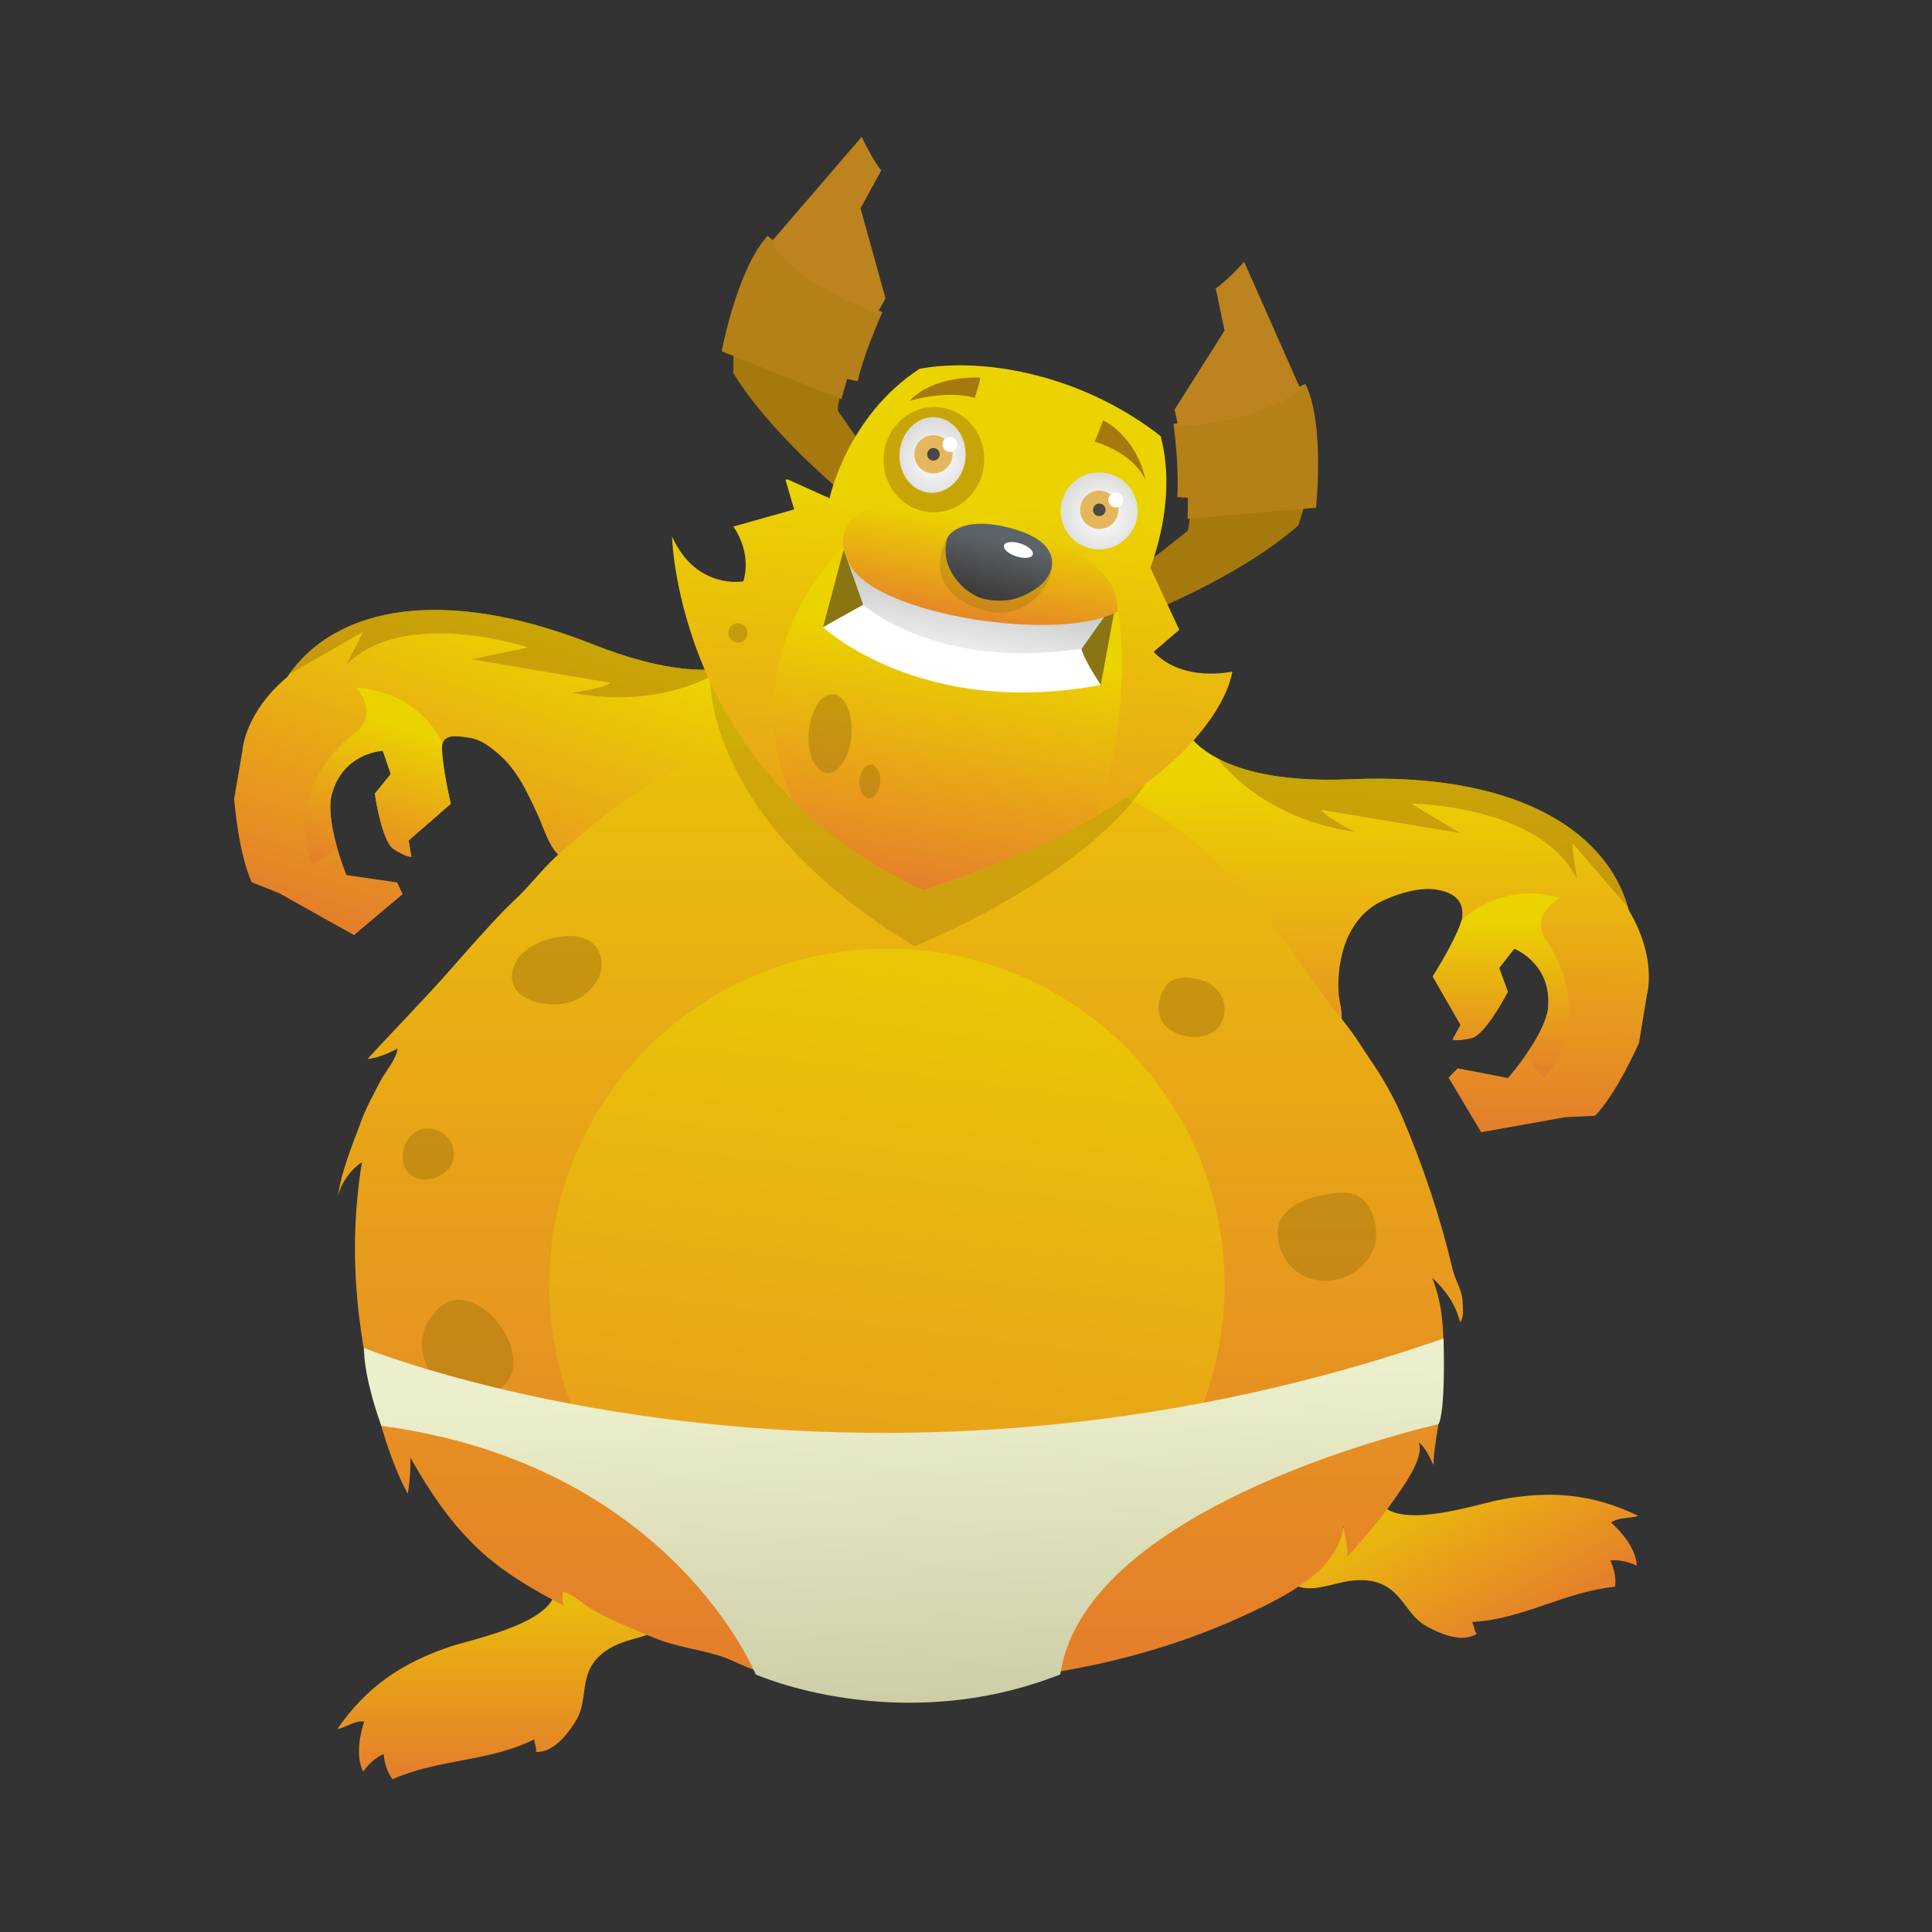<?xml version="1.0" encoding="utf-8"?>
<!-- Generator: Adobe Illustrator 14.0.0, SVG Export Plug-In  -->
<!DOCTYPE svg PUBLIC "-//W3C//DTD SVG 1.1 Basic//EN" "http://www.w3.org/Graphics/SVG/1.1/DTD/svg11-basic.dtd">
<svg xmlns="http://www.w3.org/2000/svg" xmlns:xlink="http://www.w3.org/1999/xlink"
	 x="0px" y="0px" width="500px" height="500px" viewBox="0 0 500 500" xml:space="preserve">

  <rect x="0" y="0" width="500" height="500" fill="#333333" stroke="none"/>

  <g>
    <animateTransform attributeName="transform" begin="0s" dur="5s" type="rotate" values="0 250 250; 360 250 250"
      repeatCount="indefinite"/>
<linearGradient id="SVGID_1_" gradientUnits="userSpaceOnUse" x1="130.495" y1="457.784" x2="130.495" y2="396.31">
	<stop  offset="0" style="stop-color:#E5802A"/>
	<stop  offset="1" style="stop-color:#EBD300"/>
</linearGradient>
<path fill="url(#SVGID_1_)" d="M143.719,409.555c2.068,10.111-20.84,14.448-27.116,16.561
	c-12.671,4.265-21.783,10.453-29.314,21.376c2.333-0.435,4.481-2.257,6.977-1.974c-1.224,3.709-2.229,9.189-0.264,12.974
	c1.201-1.795,3.192-3.666,5.321-4.56c0.095,2.231,0.914,4.813,2.258,6.531c11.981-5.304,25.044-4.47,36.681-10.331
	c-0.031,0.829,0.651,2.213,0.455,3.27c4.425,0.204,8.005-4.376,10.185-7.84c2.694-4.281,1.705-8.201,3.356-12.69
	c1.666-4.527,5.768-6.831,10.029-8.22c3.609-1.176,11.633-2.435,11.41-7.496"/>
<linearGradient id="SVGID_2_" gradientUnits="userSpaceOnUse" x1="102.382" y1="438.64" x2="102.382" y2="377.165" gradientTransform="matrix(-0.87 0.493 0.493 0.87 264.079 -9.425)">
	<stop  offset="0" style="stop-color:#E5802A"/>
	<stop  offset="1" style="stop-color:#EBD300"/>
</linearGradient>
<path fill="url(#SVGID_2_)" d="M356.203,387.164c3.19,9.814,25.255,2.281,31.757,1.021c13.124-2.544,24.104-1.66,36.044,4.124
	c-2.243,0.773-5.012,0.248-7.042,1.727c2.896,2.623,6.475,6.892,6.633,11.153c-1.93-0.969-4.586-1.612-6.878-1.34
	c1.019,1.988,1.581,4.638,1.26,6.795c-13.039,1.3-23.988,8.474-37.001,9.117c0.437,0.706,0.524,2.248,1.217,3.068
	c-3.747,2.361-9.122,0.145-12.727-1.792c-4.455-2.395-5.53-6.292-9.183-9.381c-3.683-3.116-8.388-3.095-12.778-2.2
	c-3.72,0.76-11.319,3.623-13.625-0.888"/>
<linearGradient id="SVGID_3_" gradientUnits="userSpaceOnUse" x1="361.465" y1="280.785" x2="355.499" y2="192.891" gradientTransform="matrix(0.997 0.077 -0.077 0.997 18.995 -18.249)">
	<stop  offset="0" style="stop-color:#E5802A"/>
	<stop  offset="1" style="stop-color:#EBD300"/>
</linearGradient>
<path fill="url(#SVGID_3_)" d="M305.46,186.146c0,0,3.559,17.285,44.113,15.526c40.555-1.76,66.031,11.917,71.953,33.877
	c7.465,12.555,4.701,21.865,4.701,21.865l-2.055,12.498c-6.564,14.461-11.395,18.85-11.395,18.85l-7.649,0.36l-21.803,3.892
	l-8.432-14.127l2.363-2.402l13.007,2.505c10.184-12.003,10.373-17.977,10.373-17.977c1.172-11.614-8.733-15.51-8.733-15.51
	c-3.926,5.004-3.926,5.004-3.926,5.004l2.244,6.16c0,0-5.604,10.863-9.225,11.942c-3.746,0.935-5.069,0.424-5.069,0.424l2.063-3.787
	l-7.195-12.531c3.974-6.475,14.527-20.32,0.944-22.479c-4.43-0.703-9.888,1.012-13.816,2.832
	c-9.089,4.213-11.981,14.583-11.51,23.93c0.112,2.238,1.895,7.086-0.241,8.762c-2.419,1.897-4.703-2.091-6.007-3.566
	c-6.007-6.784-12.016-13.567-18.023-20.351c-10.773-12.165-21.548-24.331-32.321-36.496L305.46,186.146z"/>
<linearGradient id="SVGID_4_" gradientUnits="userSpaceOnUse" x1="391.021" y1="266.433" x2="388.332" y2="226.815" gradientTransform="matrix(0.997 0.077 -0.077 0.997 18.995 -18.249)">
	<stop  offset="0" style="stop-color:#E5802A"/>
	<stop  offset="1" style="stop-color:#EBD300"/>
</linearGradient>
<path fill="url(#SVGID_4_)" d="M403.709,232.325c-15.84-4.405-25.536,5.99-25.536,5.99s-0.68,3.486-7.377,14.399l7.195,12.531
	l-2.063,3.787c0,0,1.323,0.511,5.069-0.424c3.621-1.079,9.225-11.942,9.225-11.942l-2.244-6.16c0,0,0,0,3.926-5.004
	c0,0,9.905,3.896,8.733,15.51c0,0-0.15,4.127-6.015,12.387c1.072,1.222,2.66,3.026,5,5.708c14.31-16.864,0.571-35.729,0.571-35.729
	S395.382,237.632,403.709,232.325z"/>
<path opacity="0.5" fill="#A6790E" d="M349.573,201.672c-17.422,0.755-28.004-2.006-34.422-5.399
	c1.932,2.592,12.656,15.624,35.31,18.99c-7.929-4.201-8.531-5.685-8.531-5.685l35.959,6.015l-12.688-7.622
	c0,0,33.533,0.264,42.978,19.656c-1.368-7.821-1.244-9.427-1.244-9.427l14.359,16.577
	C414.986,213.273,389.646,199.936,349.573,201.672z"/>
<linearGradient id="SVGID_5_" gradientUnits="userSpaceOnUse" x1="374.945" y1="280.082" x2="368.98" y2="192.187" gradientTransform="matrix(-0.967 -0.254 -0.254 0.967 550.656 71.326)">
	<stop  offset="0" style="stop-color:#E5802A"/>
	<stop  offset="1" style="stop-color:#EBD300"/>
</linearGradient>
<path fill="url(#SVGID_5_)" d="M200.185,166.524c0,0-9.025,15.166-46.765,0.223c-37.741-14.944-66.294-10.364-79.08,8.444
	c-11.165,9.415-11.604,19.117-11.604,19.117l-2.151,12.482c1.465,15.814,4.592,21.541,4.592,21.541l7.109,2.847l19.325,10.817
	l12.594-10.584l-1.445-3.045l-13.111-1.894c-5.689-14.677-3.912-20.383-3.912-20.383c2.696-11.356,13.331-11.793,13.331-11.793
	c2.07,6.014,2.07,6.014,2.07,6.014l-4.14,5.084c0,0,1.738,12.099,4.806,14.306c3.234,2.11,4.651,2.061,4.651,2.061l-0.709-4.253
	l10.902-9.484c-1.016-4.614-2.41-9.744-2.278-14.524c0.104-3.737,3.916-2.988,6.557-2.647c2.907,0.376,4.541,1.469,6.805,3.214
	c5.855,4.514,8.44,10.369,11.482,16.933c1.672,3.605,3.078,9.197,6.728,11.367c3.206,1.907,6.905-1.181,9.651-2.726
	c6.829-3.841,13.658-7.681,20.486-11.521c10.864-6.109,21.729-12.22,32.593-18.329L200.185,166.524z"/>
<linearGradient id="SVGID_6_" gradientUnits="userSpaceOnUse" x1="404.5" y1="265.731" x2="401.811" y2="226.112" gradientTransform="matrix(-0.967 -0.254 -0.254 0.967 550.656 71.326)">
	<stop  offset="0" style="stop-color:#E5802A"/>
	<stop  offset="1" style="stop-color:#EBD300"/>
</linearGradient>
<path fill="url(#SVGID_6_)" d="M92.229,177.979c16.41,1.024,22.165,14.024,22.165,14.024s-0.498,3.517,2.254,16.021l-10.902,9.484
	l0.709,4.253c0,0-1.417,0.05-4.651-2.061c-3.067-2.207-4.806-14.306-4.806-14.306l4.14-5.084c0,0,0,0-2.07-6.014
	c0,0-10.635,0.437-13.331,11.793c0,0-1.211,3.948,1.625,13.674c-1.412,0.802-3.505,1.987-6.593,3.756
	c-7.997-20.622,11.162-33.945,11.162-33.945S98.361,185.721,92.229,177.979z"/>
<path opacity="0.5" fill="#A6790E" d="M153.42,166.747c16.213,6.42,27.115,7.278,34.29,6.173
	c-2.673,1.817-17.073,10.618-39.581,6.378c8.869-1.373,9.922-2.577,9.922-2.577l-35.944-6.095l14.484-3.045
	c0,0-31.771-10.733-47.045,4.496c3.854-6.942,4.263-8.499,4.263-8.499l-18.996,10.96C87.816,156.285,116.125,151.982,153.42,166.747
	z"/>
<linearGradient id="SVGID_7_" gradientUnits="userSpaceOnUse" x1="232.999" y1="422.9" x2="232.999" y2="127.098">
	<stop  offset="0" style="stop-color:#E5802A"/>
	<stop  offset="1" style="stop-color:#EBD300"/>
</linearGradient>
<path fill="url(#SVGID_7_)" d="M271.774,198.524c-29.892-8.665-62.731-11.322-91.738-1.082c-8.842,3.121-16.825,8.408-24.188,14.125
	c-3.825,2.97-7.511,6.114-11.113,9.349c-3.348,3.006-5.984,6.209-8.992,9.477c-1.758,1.91-3.768,3.583-5.559,5.46
	c-4.484,4.7-8.811,9.599-13.083,14.474c-7.109,8.111-14.716,15.784-22.002,23.762c2.615-0.274,5.456-1.478,7.79-2.739
	c-0.25,2.699-3.197,6.053-4.485,8.514c-1.784,3.41-3.685,6.889-5.014,10.506c-2.326,6.328-5.229,13.16-6.01,19.872
	c0.404-3.474,3.396-7.667,6.303-9.489c-3.587,21.619-1.635,42.346,3.671,63.349c1.898,7.516,4.492,15.663,8.183,22.497
	c0.451-2.623,0.781-6.596,0.68-9.359c5.025,8.908,10.395,16.94,17.895,23.938c6.266,5.846,14.495,10.634,22.013,14.466
	c-0.775-0.417-0.558-3.05-0.445-3.667c2.732,0.621,4.944,2.957,7.316,4.382c2.755,1.655,5.536,2.981,8.504,4.213
	c2.873,1.193,5.714,2.516,8.62,3.63c5.102,1.957,10.469,2.646,15.677,4.179c4.257,1.252,7.424,3.591,11.934,4.413
	c11.761,2.143,23.75,2.998,35.695,2.998c17.051,0,34.138-1.514,50.81-5.162c13.373-2.928,26.446-7.238,38.853-13.039
	c8.918-4.17,23.569-11.186,24.552-22.656c0.406,2.705,1.158,5.024,1.111,7.906c4.091-4.629,8.224-9.253,11.751-14.335
	c2.183-3.145,8.373-11.27,6.62-15.252c1.907,1.463,2.787,3.81,3.864,5.875c0.067-4.396,1.177-8.952,1.63-13.376
	c0.535-5.221,0.975-10.4,0.975-15.673c0-6.942-0.401-13.044-2.96-19.397c3.376,3.083,6.21,6.954,7.226,11.587
	c0.666-1.266,0.933-1.199,0.647-5.645c-0.195-3.045-1.839-5.079-2.537-8.03c-3.18-13.454-7.6-26.659-13.008-39.389
	c-2.316-5.453-5.229-10.465-8.598-15.355c-1.608-2.335-3.003-4.722-4.709-6.997c-3.101-4.135-6.304-7.968-9.253-12.229
	c-5.101-7.368-10.594-14.467-16.177-21.476C310.322,215.697,291.968,204.378,271.774,198.524z"/>
<path opacity="0.3" fill="#916E0B" d="M183.862,176.625c0,0-0.767,36.182,52.871,68.267c48.307-20.768,59.578-41.962,59.578-41.962
	L183.862,176.625z"/>

<path fill="#A6790E" d="M300.424,157.161c0,0,22.394-9.346,35.627-21.25c2.802-9.14,2.802-9.14,2.802-9.14l-30.799,5.001
	c-0.333,5.885-0.813,5.725-0.813,5.725l-11.668,9.191L300.424,157.161z"/>
<path fill="#A6790E" d="M217.738,127.21c0,0-18.723-15.437-27.937-30.666c-0.032-9.56-0.032-9.56-0.032-9.56l28.026,13.715
	c-1.388,5.729-0.881,5.715-0.881,5.715l8.502,12.18L217.738,127.21z"/>
<path fill="#B58018" d="M217.738,103.301l-30.966-12.38c0,0,3.993-21.346,11.905-29.889c0,0,14.827,13.196,29.691,19.782
	c-5.115,11.405-6.417,17.857-6.417,17.857l-2.707-0.597L217.738,103.301z"/>
<path fill="#BC831E" d="M199.483,62.745l23.519-27.332c3.417,7.021,5.063,8.683,5.063,8.683l-5.355,9.814l6.455,23.294l-2.159,3.899
	C227.005,81.104,207.632,74.589,199.483,62.745z"/>
<linearGradient id="SVGID_8_" gradientUnits="userSpaceOnUse" x1="240.22" y1="276.252" x2="240.22" y2="127.559" gradientTransform="matrix(0.997 0.077 -0.077 0.997 18.995 -18.249)">
	<stop  offset="0" style="stop-color:#E5802A"/>
	<stop  offset="1" style="stop-color:#EBD300"/>
</linearGradient>
<path fill="url(#SVGID_8_)" d="M203.765,124.027c-0.305,0.107-0.467,0.158-0.467,0.158l2.231,7.655l-15.732,4.429
	c5.071,7.452,2.573,14.178,2.573,14.178s-12.18,2.302-18.445-11.596c0,0,1.252,62.22,64.926,91.436
	c77.164-24.661,80.05-56.488,80.05-56.488s-12.654,2.972-20.358-5.106c6.655-5.696,6.655-5.696,6.655-5.696l-7.508-16.112
	c0,0,7.174-17.167,2.694-34.004c-19.672-15.436-44.875-20.617-62.393-17.442c-18.848,12.295-23.3,33.514-23.3,33.514
	L203.765,124.027z"/>
<linearGradient id="SVGID_9_" gradientUnits="userSpaceOnUse" x1="236.626" y1="230.026" x2="242.231" y2="166.013" gradientTransform="matrix(0.997 0.077 -0.077 0.997 18.995 -18.249)">
	<stop  offset="0" style="stop-color:#E5802A"/>
	<stop  offset="1" style="stop-color:#EBD300"/>
</linearGradient>

<path fill="url(#SVGID_9_)" d="M288.966,155.044c-18.772,7.175-43.634,6.352-71.022-13.166c0,0-29.208,27.6-12.852,65.196
	c8.639,8.667,19.668,16.748,33.759,23.213c17.928-5.73,31.842-11.847,42.646-17.862l2.135-1.208
	c0.064-0.037,0.131-0.074,0.192-0.111C283.832,211.091,293.871,185.409,288.966,155.044z"/>
<path fill="#897512" d="M218.36,142.167l-5.349,20.126l71.87,14.96l4.084-22.209c-1.451,1.044-7.586,8.717-34.283,5.005
	C230.159,156.64,218.36,142.167,218.36,142.167z"/>
<path fill="#FFFFFF" d="M218.36,142.167l5.067,14.317c-8.454,4.735-10.416,5.809-10.416,5.809s25.198,23.763,71.87,14.96
	c-4.969-7.574-4.992-9.373-4.992-9.373l9.076-12.836C270.29,162.182,245.584,161.396,218.36,142.167z"/>
<linearGradient id="SVGID_10_" gradientUnits="userSpaceOnUse" x1="243.023" y1="175.775" x2="245.808" y2="150.002" gradientTransform="matrix(0.997 0.077 -0.077 0.997 18.995 -18.249)">
	<stop  offset="0" style="stop-color:#FFFFFF"/>
	<stop  offset="1" style="stop-color:#C3C3C3"/>
</linearGradient>
<path fill="url(#SVGID_10_)" d="M286.397,158.677l0.155-2.773c-18.33,6.16-42.026,4.68-68.03-13.626l-0.057,0.185l4.962,14.022
	c0,0,18.514,17.111,56.462,11.396L286.397,158.677z"/>
<ellipse transform="matrix(0.997 0.077 -0.077 0.997 15.288 -16.003)" opacity="0.5" fill="#A6790E" cx="214.805" cy="189.902" rx="5.539" ry="10.214"/>
<radialGradient id="SVGID_11_" cx="270.315" cy="149.873" r="15.268" gradientTransform="matrix(1.215 0.145 -0.145 1.215 -21.514 -87.927)" gradientUnits="userSpaceOnUse">
	<stop  offset="0.012" style="stop-color:#FFFFFF"/>
	<stop  offset="1" style="stop-color:#C3C3C3"/>
</radialGradient>

<circle fill="url(#SVGID_11_)" cx="284.457" cy="132.23" r="9.962"/>
<circle fill="#E5B75C" cx="284.491" cy="131.944" r="4.949"/>
<circle fill="#494949" cx="284.49" cy="131.945" r="1.628"/>
<circle fill="#FFFFFF" cx="288.753" cy="129.392" r="1.92"/>

<linearGradient id="SVGID_12_" gradientUnits="userSpaceOnUse" x1="245.548" y1="162.356" x2="248.269" y2="134.646" gradientTransform="matrix(0.997 0.077 -0.077 0.997 18.995 -18.249)">
	<stop  offset="0" style="stop-color:#E5802A"/>
	<stop  offset="1" style="stop-color:#EBD300"/>
</linearGradient>

<path fill="url(#SVGID_12_)" d="M228.118,130.794c0,0-15.237,2.774-7.989,15.646c7.249,12.872,54.25,20.015,69.117,11.791
	c0.229-7.325-5.114-11.24-8.085-13.728C266.844,136.842,252.234,130.063,228.118,130.794z"/>
<path opacity="0.3" fill="#916E0B" d="M245.263,139.024c0,0-7.516,11.674,6.364,17.895c13.571,6.084,21.869-6.596,20.481-11.531
	C263.456,148.364,245.263,139.024,245.263,139.024z"/>

<linearGradient id="SVGID_13_" gradientUnits="userSpaceOnUse" x1="247.073" y1="160.957" x2="252.076" y2="139.641" gradientTransform="matrix(0.999 0.047 -0.047 0.999 14.334 -11.463)">
	<stop  offset="0" style="stop-color:#2E2B22"/>
	<stop  offset="1" style="stop-color:#5C636A"/>
</linearGradient>

<path fill="url(#SVGID_13_)" d="M245.263,139.024c0,0,3.125-6.088,16.94-2.165s10.756,12.022,6.429,15.093
	c-4.322,3.07-8.241,4.188-13.674,3.104C249.528,153.973,242.653,146.59,245.263,139.024z"/>

<ellipse transform="matrix(0.952 0.307 -0.307 0.952 56.38 -74.006)" fill="#FFFFFF" cx="263.506" cy="142.266" rx="3.92" ry="1.752"/>


<ellipse transform="matrix(0.997 0.077 -0.077 0.997 9.918 -18.315)" opacity="0.5" fill="#A6790E" cx="241.669" cy="119.019" rx="13.038" ry="13.623"/>

<radialGradient id="SVGID_14_" cx="234.898" cy="141.247" r="14.072" gradientTransform="matrix(1.22 0.095 -0.095 1.22 -31.247 -75.634)" gradientUnits="userSpaceOnUse">
	<stop  offset="0.012" style="stop-color:#FFFFFF"/>
	<stop  offset="1" style="stop-color:#C3C3C3"/>
</radialGradient>

<path fill="url(#SVGID_14_)" d="M249.88,118.415c-0.417,5.396-4.576,9.475-9.288,9.11c-4.713-0.366-8.194-5.035-7.776-10.431
	c0.419-5.396,4.576-9.475,9.29-9.11C246.817,108.35,250.298,113.02,249.88,118.415z"/>
<path fill="#E5B75C" d="M246.491,118.161c0.322-2.714-1.615-5.178-4.328-5.502c-2.712-0.323-5.178,1.614-5.5,4.325
	c-0.325,2.715,1.614,5.179,4.326,5.503C243.7,122.811,246.166,120.873,246.491,118.161z"/>
<circle fill="#494949" cx="241.575" cy="117.574" r="1.628"/>
<circle fill="#FFFFFF" cx="245.839" cy="115.021" r="1.919"/>
<path fill="#A6790E" d="M235.461,103.715c0,0,9.429-2.894,16.797-0.729c1.617-4.949,1.423-5.254,1.423-5.254
	S241.858,96.89,235.461,103.715z"/>

<path fill="#A6790E" d="M285.498,108.8l-2.177,5.538c0,0,9.705,2.496,13.201,9.987C293.828,112.473,285.498,108.8,285.498,108.8z"/>
<path fill="#B58018" d="M307.354,134.278l33.226-2.87c0,0,2.366-21.587-2.729-32.057c0,0-18.016,8.331-34.151,10.324
	c1.589,12.398,0.965,18.951,0.965,18.951l2.764,0.214L307.354,134.278z"/>
<path fill="#BC831E" d="M336.583,100.757L321.998,67.78c-5.306,5.729-7.362,6.842-7.362,6.842l2.28,10.946l-12.931,20.422
	l0.936,4.358C304.921,110.349,325.351,109.729,336.583,100.757z"/>
<ellipse transform="matrix(0.997 0.077 -0.077 0.997 16.26 -16.751)" opacity="0.5" fill="#A6790E" cx="225.102" cy="202.242" rx="2.673" ry="4.373"/>
<circle opacity="0.5" fill="#A6790E" cx="190.978" cy="163.794" r="2.489"/>
<linearGradient id="SVGID_15_" gradientUnits="userSpaceOnUse" x1="209.411" y1="493.688" x2="245.371" y2="206.015">
	<stop  offset="0" style="stop-color:#E5802A"/>
	<stop  offset="1" style="stop-color:#EBD300"/>
</linearGradient>
<ellipse fill="url(#SVGID_15_)" cx="229.542" cy="332.647" rx="87.403" ry="87.158"/>
<path opacity="0.5" fill="#A6790E" d="M148.333,259.074c5.039-1.889,9.484-7.854,6.334-13.422
	c-3.762-6.648-18.164-2.536-21.094,3.126C128.604,258.383,141.527,261.623,148.333,259.074z"/>
<path opacity="0.5" fill="#A6790E" d="M118,336.333c-15.044,5.593-9.191,25.614,5.667,24.667c15.275-0.974,9.047-19.38-0.982-23.667
	c-4.586-1.96-7.285-0.903-10.685,2.667"/>
<path opacity="0.5" fill="#A6790E" d="M107.083,304.583c3.334,1.778,8.612-0.178,9.926-3.573c1.837-4.753-2.034-9.31-7.003-8.931
	C104.328,292.512,101.857,301.796,107.083,304.583z"/>
<path opacity="0.5" fill="#A6790E" d="M345.335,331.259c8.291-1.489,13.271-9.581,9.636-17.484c-2.066-4.493-4.704-5.472-9.33-4.992
	c-6.431,0.668-15.752,3.336-14.942,11.295C331.461,327.582,337.876,332.599,345.335,331.259z"/>
<path opacity="0.5" fill="#A6790E" d="M301.14,264.93c3.849,4.792,14.062,4.952,15.545-1.853c1.243-5.702-2.944-9.376-8.29-9.944
	c-2.63-0.279-4.927-0.162-6.592,1.896C299.749,257.567,299.021,262.292,301.14,264.93z"/>
<linearGradient id="SVGID_16_" gradientUnits="userSpaceOnUse" x1="234.28" y1="358.459" x2="239.107" y2="491.662">
	<stop  offset="0" style="stop-color:#ECEFCB"/>
	<stop  offset="1" style="stop-color:#B7BA91"/>
</linearGradient>
<path fill="url(#SVGID_16_)" d="M94.225,348.855c0,0,125.365,51.043,279.365-2.457c0.533,20.326-1.333,22.192-1.333,22.192
	s-91.351,20.245-97.851,64.745c-41.865,16.501-78.841,0-78.841,0S173.667,379,98.667,369
	C93.752,355.01,94.225,348.855,94.225,348.855z"/>

</g>

</svg>